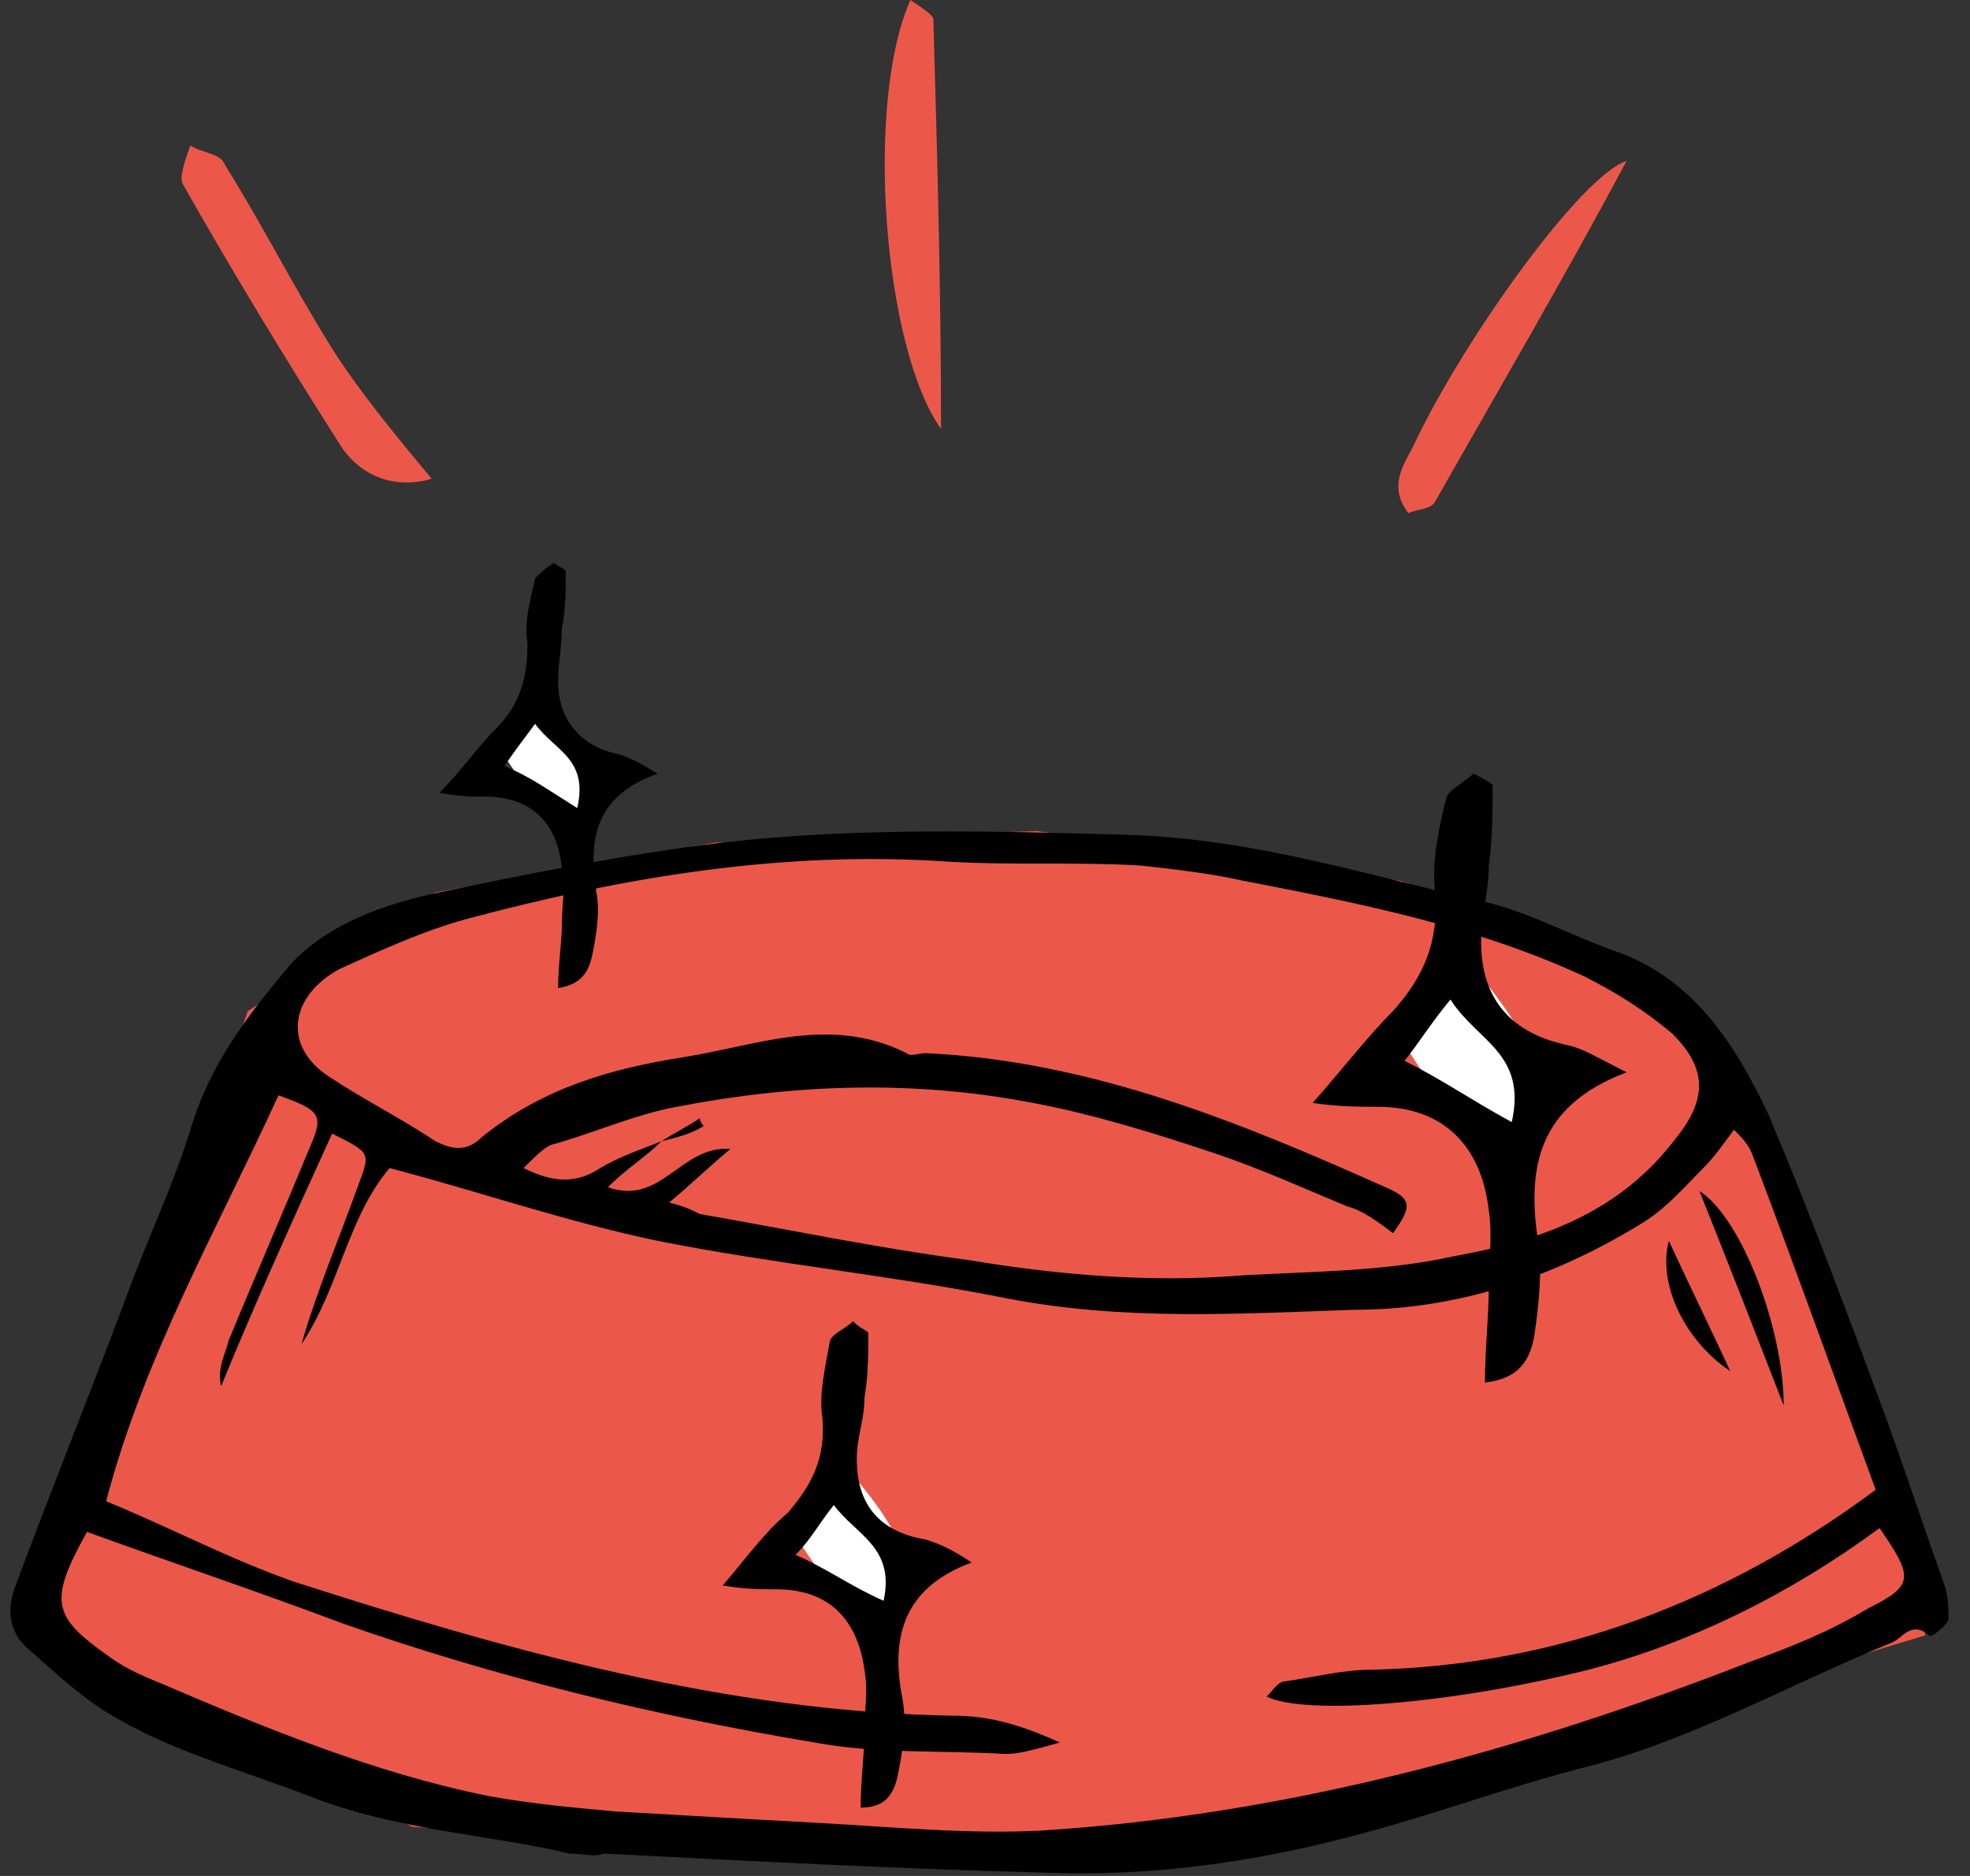 <svg width="63" height="60" viewBox="0 0 63 60" fill="none" xmlns="http://www.w3.org/2000/svg">
<rect x="0" y="0" width="63" height="60" fill="#333333" stroke="none"/>
<path d="M13.804 15.311C12.579 15.678 11.476 15.188 10.864 14.208C9.149 11.514 7.434 8.696 5.842 5.879C5.719 5.634 5.964 5.022 6.087 4.654C6.454 4.899 7.067 4.899 7.189 5.267C8.414 7.227 9.394 9.186 10.619 11.146C11.476 12.493 12.579 13.841 13.804 15.311Z" fill="#EB584A"/>
<path d="M29.114 0C29.481 0.245 29.849 0.49 29.849 0.612C29.971 4.9 30.094 9.309 30.094 13.719C28.256 11.146 27.644 3.307 29.114 0Z" fill="#EB584A"/>
<path d="M52.019 5.145C50.059 8.819 47.977 12.371 45.894 16.046C45.772 16.291 45.282 16.291 45.037 16.413C44.302 15.434 45.037 14.699 45.282 14.086C46.874 10.779 50.549 5.634 52.019 5.145Z" fill="#EB584A"/>
<path d="M54.471 34.052L57.044 38.094L61.576 52.303L38.915 59.162H23.849L13.193 58.427L0.699 52.547L7.926 32.337L13.928 28.54L22.869 26.948L33.158 26.58L44.795 28.172L51.409 30.377L54.471 34.052Z" fill="#EB584A"/>
<path d="M18.215 59.284C15.643 58.672 12.703 58.549 9.886 57.447C7.681 56.589 5.354 55.977 3.394 54.752C2.414 54.14 1.679 53.405 0.822 52.67C0.332 52.18 0.21 51.567 0.455 50.832C1.679 47.525 3.027 44.218 4.252 40.911C4.864 39.319 5.599 37.726 6.089 36.134C6.701 34.052 7.926 32.459 9.274 30.867C10.498 29.52 12.336 28.907 14.051 28.54C16.99 27.927 20.053 27.315 23.115 26.947C27.402 26.457 31.811 26.58 36.098 26.702C40.141 26.825 43.938 28.05 47.735 28.907C49.082 29.275 50.184 29.887 51.532 30.377C54.104 31.234 55.452 33.317 56.554 35.644C57.901 38.829 59.126 42.136 60.351 45.443C60.964 47.158 61.576 48.995 62.188 50.71C62.311 51.077 62.311 51.445 62.311 51.812C62.188 52.057 61.698 52.425 61.698 52.302C61.086 51.812 60.841 52.425 60.474 52.547C57.166 53.895 53.982 55.732 50.429 56.589C48.102 57.202 45.775 58.059 43.448 58.672C40.263 59.529 36.956 60.019 33.526 59.897C28.749 59.774 24.095 59.529 19.318 59.284C18.95 59.407 18.705 59.284 18.215 59.284ZM21.155 36.501C20.665 36.991 20.053 37.359 19.44 37.971C21.155 38.584 21.767 36.624 23.36 36.746C22.625 37.359 22.135 37.849 21.4 38.461C21.89 38.584 22.135 38.706 22.38 38.829C25.197 39.319 28.137 39.931 30.954 40.298C33.894 40.788 36.833 41.033 39.773 40.788C41.978 40.666 44.305 40.666 46.51 40.176C49.205 39.686 51.777 38.829 53.614 36.379C54.594 35.154 54.594 34.174 53.492 33.072C52.634 32.337 51.654 31.724 50.675 31.234C47.245 29.642 43.57 28.907 39.773 28.172C38.671 27.927 37.568 27.805 36.466 27.682C34.384 27.56 32.424 27.682 30.341 27.56C25.075 27.192 19.93 28.05 14.908 29.397C13.561 29.765 12.213 30.377 10.866 30.989C9.274 31.847 9.029 33.439 10.498 34.419C11.601 35.154 12.826 35.766 13.928 36.501C14.418 36.746 14.908 36.869 15.398 36.379C17.358 34.786 19.563 34.174 21.89 33.807C24.217 33.439 26.544 32.459 28.994 33.684C29.117 33.807 29.362 33.684 29.607 33.684C34.874 33.929 39.651 35.889 44.305 37.971C45.163 38.339 45.163 38.584 44.55 39.441C44.06 39.074 43.57 38.706 43.08 38.584C41.61 37.971 40.263 37.359 38.793 36.869C36.956 36.256 34.996 35.644 33.036 35.276C29.239 34.541 25.442 34.664 21.645 35.399C20.297 35.644 18.95 36.256 17.603 36.624C17.358 36.746 17.113 36.991 16.745 37.359C17.725 37.849 18.46 37.849 19.195 37.359C19.808 36.991 20.543 36.746 21.155 36.501ZM2.782 48.995C1.557 51.2 1.679 51.69 3.394 52.915C3.884 53.282 4.374 53.527 4.987 53.772C8.416 55.242 11.968 56.712 15.643 57.447C16.99 57.692 18.338 57.814 19.685 57.937C21.767 58.059 23.972 58.182 26.177 58.304C28.504 58.427 30.954 58.672 33.281 58.549C41.12 58.059 48.715 55.977 55.941 53.16C57.289 52.67 58.514 52.18 59.739 51.445C61.208 50.71 61.208 50.465 60.106 48.873C57.289 50.955 54.104 52.547 50.797 53.405C46.387 54.507 41.733 54.874 40.508 54.262C40.753 54.017 40.876 53.772 41.12 53.772C41.978 53.65 42.958 53.405 43.815 53.405C49.817 53.282 55.206 51.2 59.984 47.648C58.636 43.973 57.411 40.543 56.064 36.991C55.941 36.624 55.697 36.379 55.452 36.134C55.084 36.624 54.839 36.991 54.472 37.359C53.859 37.971 53.247 38.706 52.389 39.196C49.572 40.911 46.51 41.891 43.325 41.891C39.651 42.013 35.976 42.258 32.179 41.523C28.504 40.788 24.707 40.421 21.032 39.686C18.093 39.074 15.275 38.094 12.458 37.359C11.111 38.951 10.866 41.156 9.641 42.993C10.131 41.278 10.866 39.563 11.478 37.849C11.846 36.869 11.846 36.869 10.621 36.256C9.396 38.951 8.171 41.646 7.069 44.341C6.946 43.728 7.191 43.361 7.314 42.871C8.171 40.788 9.029 38.829 9.886 36.746C10.376 35.644 10.254 35.521 8.906 35.032C6.946 39.319 4.619 43.361 3.394 48.015C5.477 48.873 7.314 49.852 9.396 50.587C16.255 52.792 23.237 54.752 30.464 54.874C31.566 54.874 32.546 55.12 33.894 55.732C33.036 55.977 32.546 56.099 32.179 56.099C30.096 55.977 28.014 56.099 26.055 55.732C20.91 54.874 15.888 53.65 10.989 51.935C8.049 50.832 5.477 49.975 2.782 48.995Z" fill="black"/>
<path d="M57.042 44.952C56.185 42.747 55.328 40.542 54.348 38.093C55.695 38.95 57.042 42.502 57.042 44.952Z" fill="black"/>
<path d="M55.33 43.851C53.86 42.871 53.003 41.034 53.37 39.687C54.105 41.279 54.717 42.504 55.33 43.851Z" fill="black"/>
<path d="M21.156 36.502C21.524 36.257 22.014 36.012 22.381 35.767C22.381 35.889 22.504 36.012 22.504 36.012C22.136 36.257 21.646 36.379 21.156 36.502Z" fill="black"/>
<path d="M44.551 32.826C45.163 32.337 45.531 31.602 45.776 30.867C45.776 30.744 45.898 30.499 46.021 30.377C46.388 30.132 46.756 30.499 47.001 30.744C47.736 31.724 48.47 32.581 48.96 33.684C49.45 34.786 49.45 36.134 48.96 37.114C48.838 37.358 48.593 37.603 48.225 37.603C48.103 37.603 47.98 37.481 47.858 37.236C46.633 36.011 45.531 34.419 44.551 32.826Z" fill="white"/>
<path d="M47.733 25.11C47.733 25.967 47.733 26.825 47.611 27.682C47.611 28.539 47.366 29.274 47.366 30.132C47.366 31.969 48.346 33.071 50.183 33.439C50.673 33.561 51.041 33.806 52.021 34.296C49.081 35.399 48.836 37.481 49.203 39.808C49.326 40.666 49.203 41.768 49.081 42.625C48.958 43.483 48.591 44.095 47.489 44.218C47.489 43.115 47.611 42.135 47.611 41.156C47.611 40.298 47.733 39.563 47.611 38.706C47.366 36.623 46.141 35.399 44.059 35.399C43.446 35.399 42.834 35.399 41.977 35.276C42.956 34.174 43.691 33.194 44.549 32.336C45.529 31.234 46.019 30.132 45.896 28.539C45.774 27.559 46.019 26.457 46.264 25.477C46.386 25.232 46.876 24.987 47.121 24.742C47.366 24.865 47.611 24.987 47.733 25.11ZM48.346 35.889C48.836 33.684 47.243 33.316 46.386 31.969C45.774 32.704 45.406 33.316 44.916 33.929C46.141 34.541 46.999 35.154 48.346 35.889Z" fill="black"/>
<path d="M25.195 48.75C25.685 48.383 25.93 47.77 26.175 47.158C26.175 47.035 26.298 46.913 26.42 46.79C26.665 46.545 27.033 46.913 27.155 47.035C27.768 47.77 28.38 48.505 28.747 49.363C29.115 50.22 29.115 51.322 28.747 52.057C28.625 52.302 28.503 52.425 28.135 52.425C28.012 52.425 27.89 52.302 27.89 52.18C26.91 51.322 26.053 50.098 25.195 48.75Z" fill="white"/>
<path d="M27.768 42.625C27.768 43.36 27.768 43.973 27.645 44.708C27.645 45.443 27.4 45.932 27.4 46.667C27.4 48.137 28.135 48.995 29.605 49.24C29.973 49.362 30.34 49.485 31.075 49.974C28.748 50.832 28.503 52.547 28.87 54.384C28.993 55.119 28.87 55.976 28.748 56.589C28.625 57.324 28.38 57.814 27.523 57.814C27.523 56.956 27.645 56.099 27.645 55.364C27.645 54.629 27.768 54.139 27.645 53.404C27.4 51.689 26.42 50.832 24.828 50.832C24.338 50.832 23.848 50.832 23.113 50.709C23.848 49.852 24.461 48.995 25.196 48.382C25.93 47.525 26.42 46.667 26.298 45.32C26.175 44.585 26.42 43.605 26.543 42.87C26.665 42.625 27.033 42.503 27.278 42.258C27.523 42.503 27.645 42.503 27.768 42.625ZM28.258 51.199C28.625 49.485 27.4 49.117 26.665 48.137C26.175 48.75 25.93 49.24 25.441 49.73C26.543 50.219 27.155 50.709 28.258 51.199Z" fill="black"/>
<path d="M15.766 23.641C16.133 23.273 16.5 22.783 16.623 22.293C16.623 22.171 16.745 22.048 16.745 21.926C16.991 21.803 17.235 22.048 17.48 22.171C17.97 22.906 18.46 23.396 18.828 24.253C19.195 25.111 19.195 25.968 18.828 26.703C18.705 26.826 18.583 27.07 18.338 27.07C18.215 27.07 18.215 26.948 18.093 26.826C17.235 25.846 16.501 24.743 15.766 23.641Z" fill="white"/>
<path d="M18.093 18.251C18.093 18.863 18.093 19.476 17.97 20.088C17.97 20.701 17.848 21.191 17.848 21.803C17.848 23.028 18.583 23.885 19.808 24.13C20.175 24.253 20.42 24.375 21.033 24.743C18.95 25.478 18.828 26.948 19.073 28.54C19.195 29.152 19.073 29.887 18.95 30.5C18.828 31.112 18.583 31.48 17.848 31.602C17.848 30.867 17.97 30.132 17.97 29.52C17.97 28.907 18.093 28.417 17.97 27.805C17.848 26.335 16.991 25.478 15.521 25.478C15.153 25.478 14.663 25.478 14.051 25.355C14.786 24.62 15.276 23.885 15.888 23.273C16.623 22.538 16.868 21.68 16.868 20.578C16.745 19.843 16.991 19.108 17.113 18.496C17.235 18.373 17.48 18.128 17.725 18.006C17.848 18.128 17.97 18.128 18.093 18.251ZM18.46 25.845C18.828 24.253 17.725 24.008 17.113 23.15C16.745 23.64 16.378 24.13 16.133 24.498C16.991 24.865 17.48 25.233 18.46 25.845Z" fill="black"/>
</svg>
